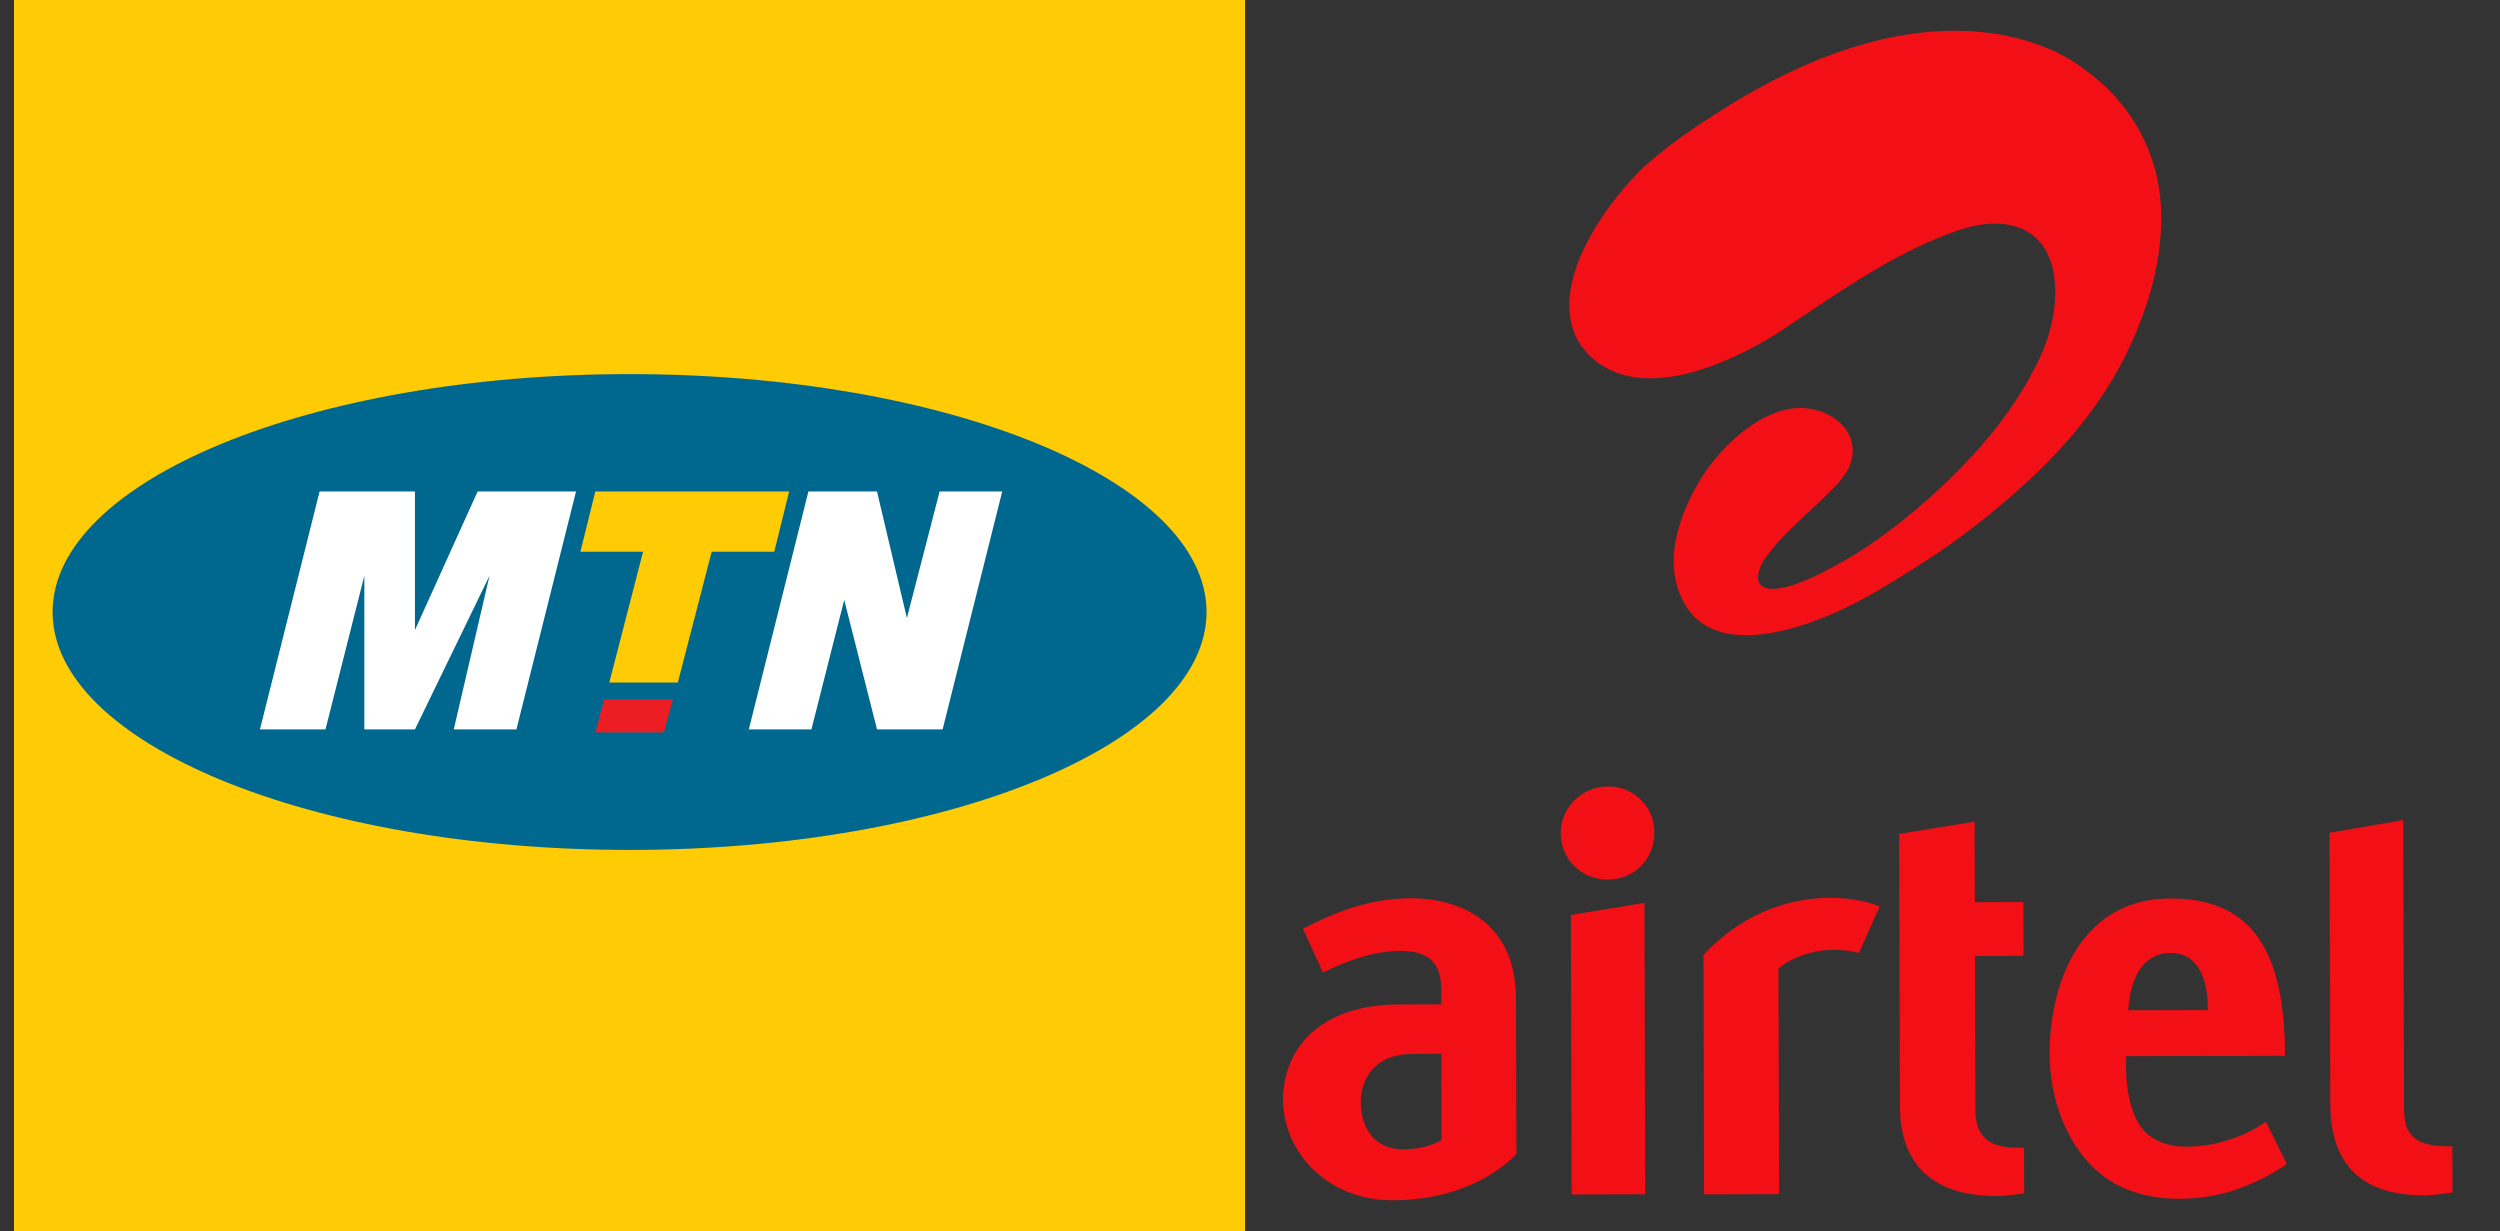 <svg width="132" height="65" viewBox="0 0 132 65" fill="none" xmlns="http://www.w3.org/2000/svg">
<rect x="0" y="0" width="132" height="65" fill="#333333" stroke="none"/>
<path d="M65.74 0H0.74V65H65.74V0Z" fill="#FFCB05"/>
<path d="M63.705 32.313C63.705 39.251 50.066 44.876 33.243 44.876C16.417 44.876 2.777 39.251 2.777 32.313C2.777 25.374 16.417 19.753 33.243 19.753C50.066 19.753 63.705 25.374 63.705 32.313Z" fill="#00678F"/>
<path d="M13.725 38.513L16.875 25.95H21.909V33.267L25.218 25.95H30.414L27.267 38.513H23.958L25.845 30.404L21.909 38.513H19.237V30.404L17.185 38.513H13.725Z" fill="white"/>
<path d="M31.434 38.671L31.905 36.921H35.528L35.052 38.671H31.434Z" fill="#ED1D24"/>
<path d="M39.537 38.513L42.684 25.95H46.306L47.884 32.633L49.612 25.95H52.917L49.77 38.513H46.306L44.575 31.675L42.843 38.513H39.537Z" fill="white"/>
<path d="M31.433 25.95L30.645 29.133H33.954L32.171 36.036H35.79L37.576 29.133H40.881L41.666 25.95H31.433Z" fill="#FFCB05"/>
<path d="M104.258 43.384L100.276 44.03L100.315 58.411C100.326 61.635 102.223 63.154 105.397 63.145C106.16 63.145 106.876 62.998 106.876 62.998L106.869 60.604C106.826 60.596 106.532 60.596 106.31 60.592C104.636 60.539 104.303 59.623 104.299 58.567L104.277 50.473L106.841 50.465L106.833 47.627L104.271 47.635L104.258 43.384H104.258ZM128.894 60.52C127.276 60.403 126.936 59.699 126.934 58.523L126.89 43.3L123 43.971L123.039 58.285C123.047 61.675 124.904 63.123 128.003 63.114C128.668 63.114 129.49 62.955 129.49 62.955L129.485 60.525C129.485 60.525 129.12 60.536 128.894 60.517L128.894 60.52ZM89.945 50.419L89.974 63.062L93.935 63.051L93.903 51.148C94.422 50.648 95.519 50.203 96.558 50.158C97.524 50.118 98.151 50.317 98.151 50.317L99.241 47.865C98.813 47.662 97.799 47.401 96.621 47.404C94.915 47.413 92.296 47.914 89.945 50.418L89.945 50.419ZM115.462 60.545C114.397 60.545 113.673 60.203 113.204 59.701C112.502 58.95 112.186 57.404 112.265 55.766L120.644 55.743V55.359C120.556 49.904 118.677 47.43 114.583 47.441C110.016 47.453 108.246 51.631 108.222 55.563C108.202 58.044 109.149 60.54 110.884 61.961C111.928 62.825 113.386 63.299 115.072 63.295C115.992 63.295 116.953 63.157 117.827 62.886C119.505 62.363 120.744 61.465 120.744 61.465L119.639 59.226C119.445 59.373 117.772 60.539 115.462 60.545V60.545ZM114.589 50.314C116.318 50.306 116.576 52.173 116.578 53.33L112.375 53.341C112.438 51.853 113.055 50.319 114.589 50.315V50.314ZM74.473 47.429C72.615 47.437 70.949 47.961 69.238 48.816L68.8 49.037L69.851 51.353L70.441 51.074C71.649 50.529 72.946 50.165 74.108 50.21C75.514 50.264 76.094 50.904 76.098 52.245L76.099 53.029L73.796 53.037C70.094 53.046 67.799 55.007 67.74 58.033C67.749 60.909 70.17 63.385 73.526 63.375C76.231 63.367 78.523 62.484 80.067 60.942L80.045 52.73C80.033 48.73 77.156 47.422 74.472 47.43L74.473 47.429ZM76.115 60.183C75.734 60.45 74.952 60.684 74.099 60.686C72.536 60.694 71.827 59.502 71.849 58.114C71.874 56.961 72.593 55.654 74.544 55.65L76.102 55.642L76.115 60.179L76.115 60.183ZM82.983 63.068L86.868 63.057L86.825 47.671L82.941 48.312L82.982 63.068L82.983 63.068ZM84.906 41.525C83.526 41.525 82.4 42.634 82.406 43.988C82.408 45.37 83.501 46.449 84.886 46.444C86.27 46.444 87.351 45.36 87.346 43.992C87.367 43.339 87.125 42.722 86.669 42.26C86.206 41.784 85.579 41.523 84.906 41.525" fill="#F21016"/>
<path d="M113.689 8.611C113.036 6.556 111.777 4.866 109.954 3.593C109.74 3.421 107.46 1.613 103.173 1.625C99.25 1.636 94.954 3.152 90.401 6.138L90.258 6.234L90.236 6.246L89.829 6.501L89.479 6.738C88.549 7.368 87.659 8.05 86.832 8.778C84.911 10.637 82.722 13.74 82.868 16.369C82.929 17.488 83.399 18.396 84.266 19.068C85.047 19.676 86.023 19.981 87.16 19.977C89.499 19.969 92.055 18.7 93.803 17.626L94.134 17.399C94.439 17.201 94.743 16.998 95.046 16.791L95.348 16.592C97.831 14.927 100.403 13.204 103.299 12.193C104.05 11.932 104.707 11.806 105.314 11.803C105.613 11.803 105.904 11.832 106.184 11.9C107.065 12.099 107.714 12.595 108.101 13.378C108.778 14.741 108.624 16.891 107.714 18.861C106.472 21.546 104.336 24.193 101.362 26.735C99.852 28.025 98.448 29.024 97.201 29.704L97.089 29.764C96.51 30.084 95.854 30.442 95.164 30.706L95.07 30.741C94.863 30.818 94.689 30.889 94.531 30.941C92.651 31.447 92.682 30.575 92.97 29.883C93.125 29.504 93.651 28.85 94.29 28.185C94.638 27.834 94.995 27.501 95.364 27.157C95.76 26.79 96.166 26.412 96.574 25.998L96.664 25.91C97.17 25.402 97.865 24.707 97.822 23.711C97.76 22.393 96.409 21.575 95.144 21.543H95.052C93.834 21.543 92.685 22.258 91.934 22.857C91.183 23.459 90.379 24.362 89.847 25.21C89.079 26.435 87.453 29.556 89.047 32.044C89.688 33.04 90.75 33.543 92.208 33.539C93.227 33.539 94.43 33.286 95.787 32.794C97.817 32.056 99.421 31.043 100.974 30.061L101.392 29.796C103.036 28.761 104.634 27.557 106.286 26.116C109.931 22.925 112.117 19.805 113.364 15.99C113.867 14.444 114.581 11.432 113.689 8.612" fill="#F21016"/>
</svg>
